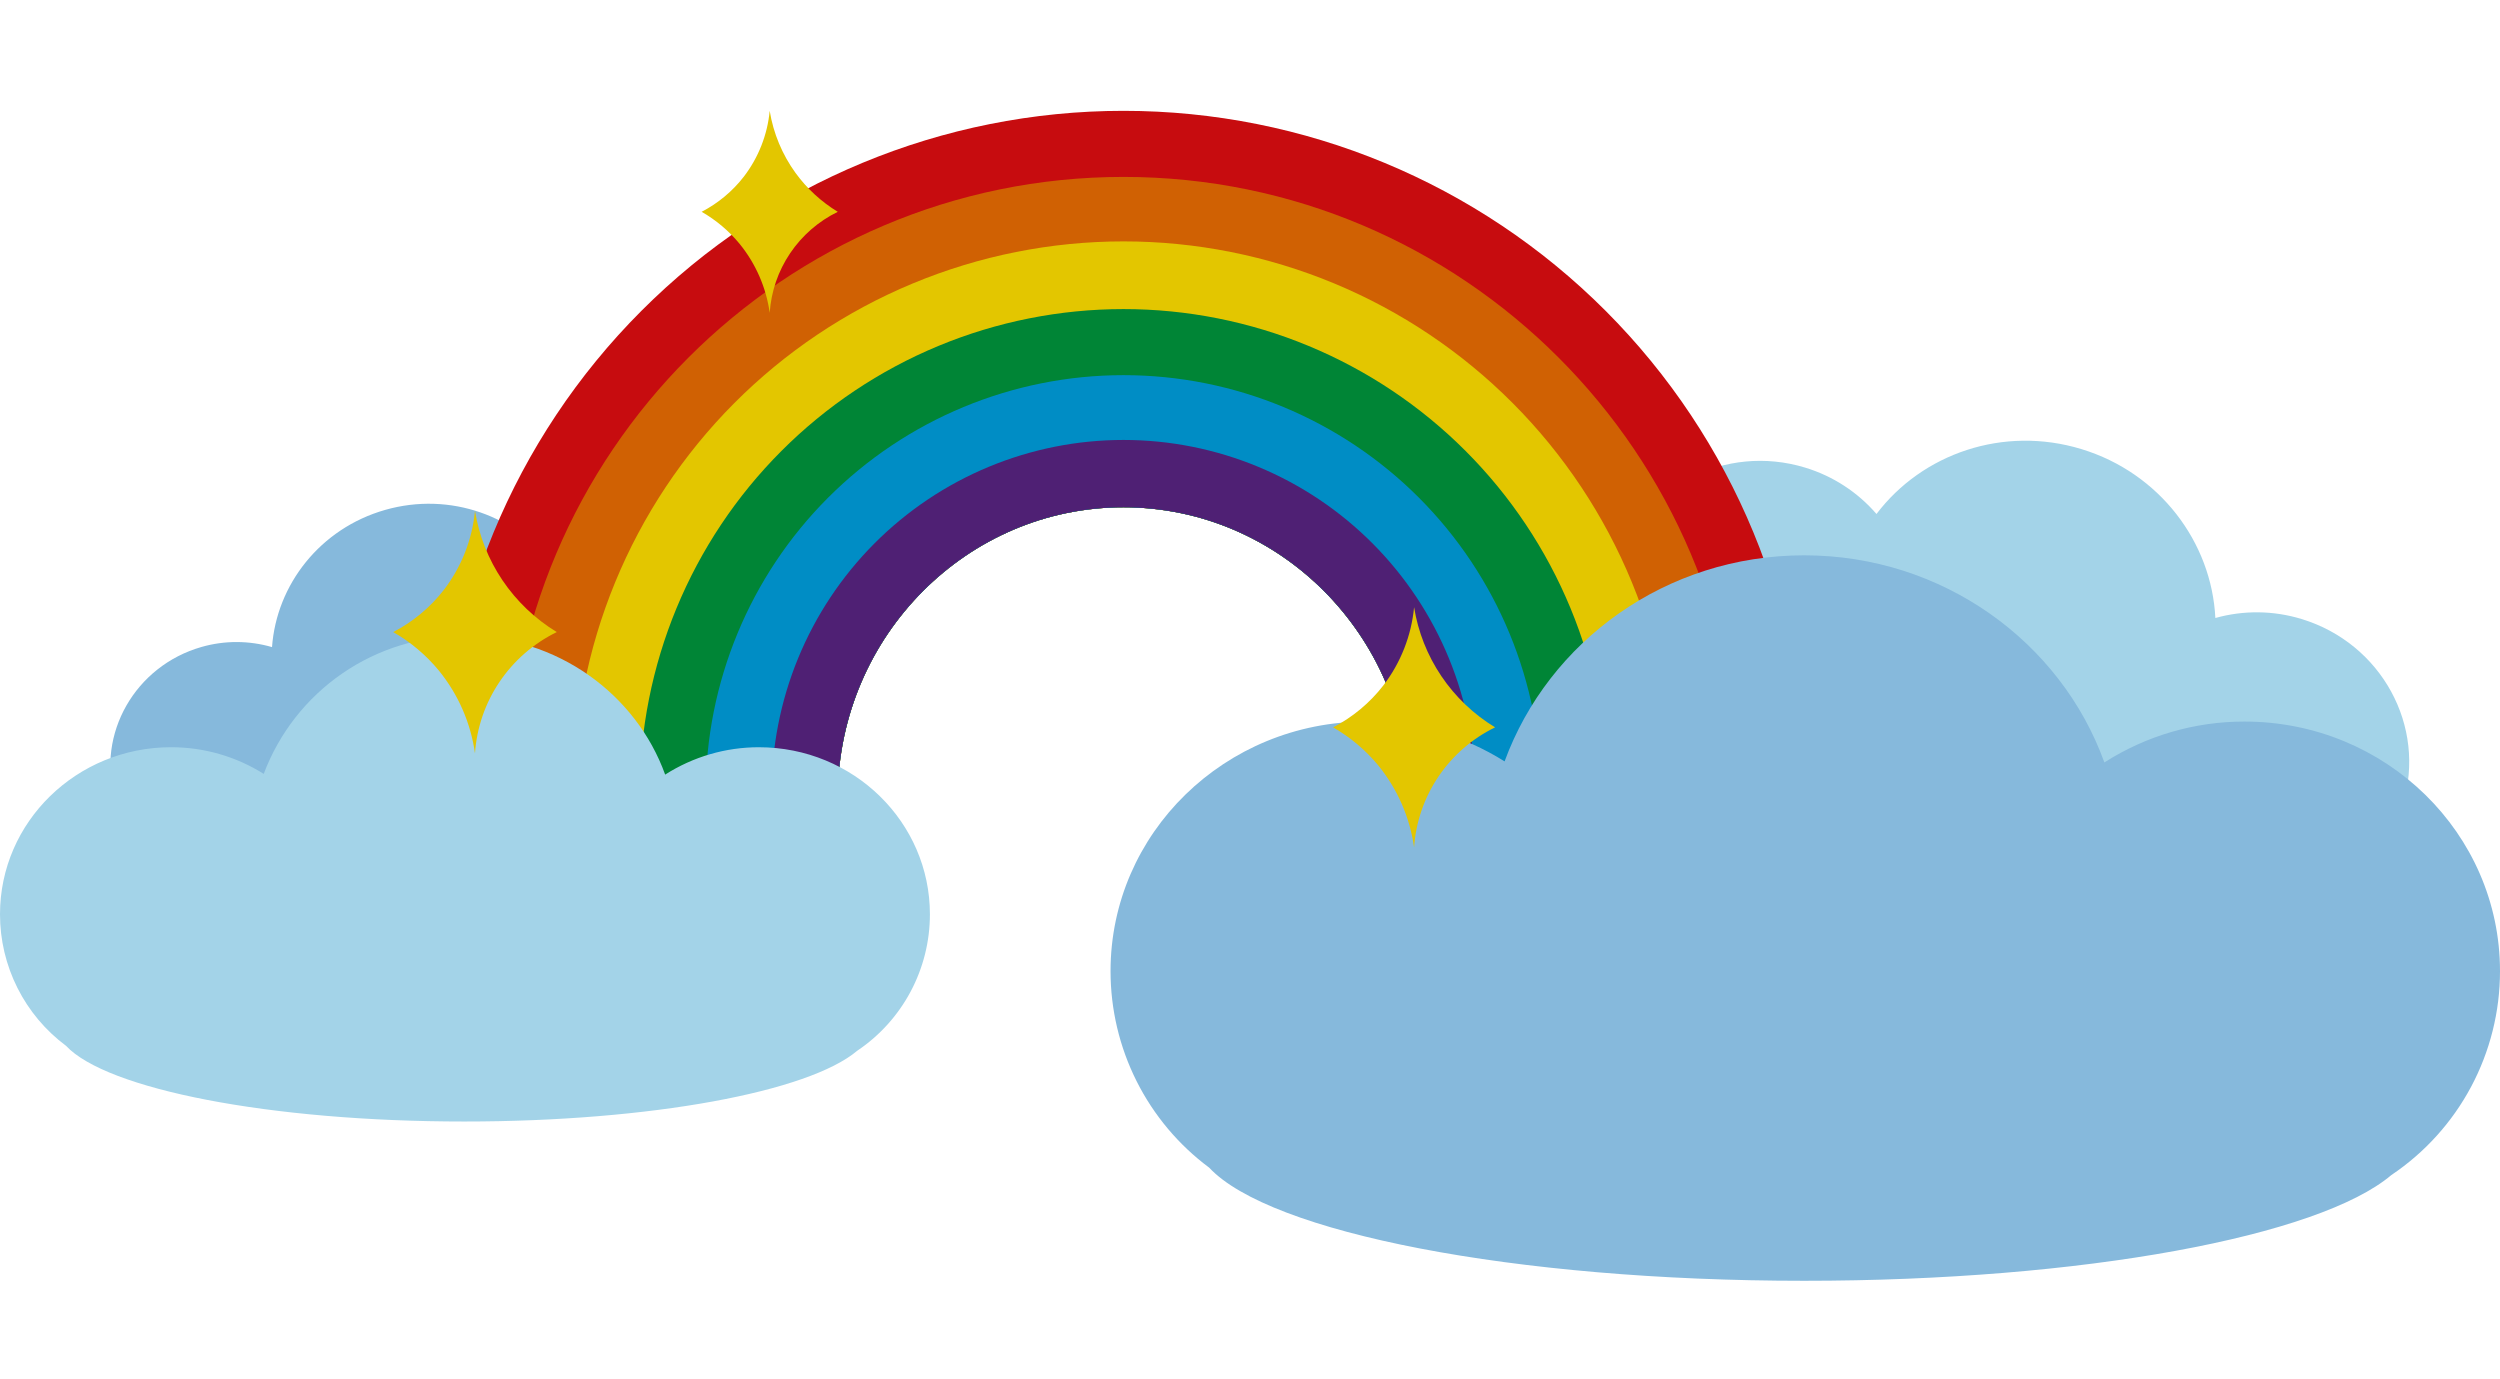 <svg width="203" height="112" viewBox="0 0 203 112" fill="none" xmlns="http://www.w3.org/2000/svg">
<path d="M195.113 65.303C197.046 58.987 193.387 52.246 186.888 50.264C184.611 49.568 182.182 49.539 179.887 50.181C179.586 44.037 175.373 38.407 169.02 36.469C162.667 34.532 156.078 36.841 152.371 41.736C150.835 39.958 148.826 38.652 146.578 37.97C140.103 35.995 133.277 39.512 131.337 45.852C130.8 47.606 130.679 49.46 130.986 51.267C131.293 53.073 132.017 54.782 133.102 56.257C134.967 60.078 145.461 65.705 158.824 69.78C171.653 73.693 183.088 74.941 187.257 73.146C189.108 72.584 190.793 71.574 192.163 70.206C193.533 68.839 194.546 67.154 195.113 65.303Z" fill="#A3D3E8"/>
<path d="M62.404 49.702C60.898 44.447 55.316 41.409 49.907 42.953C48.012 43.494 46.312 44.566 45.008 46.043C42.027 41.911 36.562 39.894 31.275 41.404C25.988 42.914 22.454 47.479 22.088 52.545C20.218 52.001 18.234 51.997 16.365 52.533C10.977 54.072 7.823 59.583 9.335 64.859C9.753 66.318 10.506 67.66 11.534 68.777C12.562 69.894 13.836 70.755 15.255 71.291C18.274 73.107 28.1 72.299 39.22 69.123C49.895 66.074 58.4 61.801 60.486 58.68C61.518 57.458 62.233 55.999 62.567 54.434C62.902 52.868 62.846 51.243 62.404 49.702Z" fill="#86B9DC"/>
<path d="M91.228 41.192C103.91 41.192 114.243 51.587 114.432 64.439H146.588C146.588 49.736 140.755 35.634 130.374 25.238C119.992 14.841 105.911 9 91.229 9C76.547 9 62.466 14.841 52.084 25.238C41.702 35.634 35.87 49.736 35.87 64.439H68.026C68.215 51.588 78.547 41.192 91.228 41.192Z" fill="#C70C0F"/>
<path d="M91.228 41.192C103.91 41.192 114.243 51.587 114.432 64.439H141.23C141.23 36.828 118.799 14.365 91.228 14.365C63.657 14.365 41.227 36.828 41.227 64.439H68.026C68.215 51.588 78.547 41.192 91.228 41.192Z" fill="#D06103"/>
<path d="M91.228 41.192C103.91 41.192 114.242 51.587 114.432 64.439H135.871C135.888 58.557 134.747 52.729 132.511 47.29C130.275 41.851 126.989 36.907 122.842 32.742C118.695 28.577 113.767 25.272 108.343 23.017C102.918 20.762 97.102 19.601 91.228 19.601C85.355 19.601 79.539 20.762 74.114 23.017C68.689 25.272 63.762 28.577 59.614 32.742C55.467 36.907 52.182 41.851 49.946 47.29C47.71 52.729 46.568 58.557 46.585 64.439H68.025C68.214 51.588 78.547 41.192 91.228 41.192Z" fill="#E3C600"/>
<path d="M91.228 41.192C103.91 41.192 114.243 51.587 114.432 64.439H130.515C130.515 59.272 129.498 54.156 127.524 49.383C125.549 44.61 122.656 40.273 119.008 36.62C115.36 32.967 111.029 30.069 106.262 28.091C101.496 26.114 96.388 25.097 91.229 25.097C86.07 25.097 80.961 26.114 76.195 28.091C71.428 30.069 67.097 32.967 63.45 36.62C59.801 40.273 56.908 44.61 54.933 49.383C52.959 54.156 51.943 59.272 51.943 64.439H68.025C68.215 51.588 78.547 41.192 91.228 41.192Z" fill="#008536"/>
<path d="M91.228 41.192C103.91 41.192 114.243 51.587 114.432 64.439H125.156C125.156 55.428 121.582 46.785 115.219 40.414C108.856 34.042 100.227 30.462 91.228 30.462C82.23 30.462 73.601 34.042 67.238 40.414C60.875 46.785 57.301 55.428 57.301 64.439H68.025C68.215 51.588 78.547 41.192 91.228 41.192Z" fill="#008DC5"/>
<path d="M91.228 41.192C103.91 41.192 114.243 51.587 114.432 64.439H119.798C119.812 60.673 119.084 56.941 117.653 53.458C116.223 49.975 114.121 46.809 111.467 44.141C108.813 41.473 105.658 39.356 102.185 37.912C98.713 36.467 94.989 35.724 91.228 35.724C87.468 35.724 83.744 36.467 80.271 37.912C76.798 39.356 73.644 41.473 70.99 44.141C68.335 46.809 66.233 49.975 64.803 53.458C63.374 56.941 62.645 60.673 62.658 64.439H68.025C68.215 51.588 78.547 41.192 91.228 41.192Z" fill="#4F2074"/>
<path d="M75.509 74.241C75.509 66.766 69.313 60.676 61.618 60.676C58.922 60.675 56.283 61.446 54.011 62.898C51.648 56.347 45.221 51.642 37.698 51.642C34.166 51.617 30.711 52.677 27.8 54.679C24.888 56.682 22.659 59.53 21.415 62.84C19.161 61.422 16.553 60.672 13.891 60.675C6.225 60.675 2.37047e-07 66.737 2.37047e-07 74.241C-0 76.316 0.484 78.363 1.415 80.217C2.346 82.072 3.697 83.682 5.361 84.92C8.646 88.441 21.875 91.067 37.697 91.067C52.886 91.067 65.682 88.643 69.602 85.324C71.419 84.105 72.909 82.455 73.94 80.522C74.97 78.589 75.509 76.432 75.509 74.241Z" fill="#A3D3E8"/>
<path d="M203 78.858C203 67.689 193.742 58.59 182.244 58.59C178.216 58.588 174.271 59.74 170.875 61.91C167.345 52.121 157.741 45.092 146.502 45.092C135.263 45.092 125.746 52.078 122.172 61.824C118.804 59.706 114.908 58.584 110.933 58.59C99.478 58.59 90.176 67.646 90.176 78.858C90.176 81.959 90.9 85.017 92.29 87.788C93.681 90.559 95.7 92.965 98.186 94.814C103.095 100.075 122.86 104 146.502 104C169.196 104 188.316 100.378 194.173 95.418C196.889 93.596 199.115 91.132 200.655 88.244C202.194 85.356 203 82.132 203 78.858Z" fill="#86B9DC"/>
<path d="M45.209 51.325C43.33 52.245 41.727 53.639 40.562 55.368C39.397 57.096 38.709 59.099 38.569 61.174C38.224 58.706 37.208 56.379 35.629 54.442C34.595 53.19 33.342 52.133 31.929 51.324C33.537 50.489 34.943 49.317 36.049 47.888C37.475 46.025 38.348 43.803 38.569 41.474C38.894 43.494 39.656 45.421 40.802 47.121C41.949 48.821 43.452 50.255 45.209 51.323V51.325Z" fill="#E3C600"/>
<path d="M121.401 59.061C119.539 59.972 117.952 61.353 116.797 63.066C115.643 64.778 114.963 66.762 114.824 68.818C114.482 66.373 113.475 64.068 111.912 62.149C110.888 60.909 109.646 59.863 108.247 59.061C109.84 58.234 111.232 57.073 112.328 55.658C113.74 53.813 114.605 51.612 114.824 49.305C115.146 51.306 115.901 53.214 117.036 54.898C118.171 56.583 119.66 58.003 121.401 59.061Z" fill="#E3C600"/>
<path d="M68.027 17.199C66.462 17.965 65.128 19.125 64.158 20.564C63.188 22.003 62.616 23.671 62.5 25.398C62.212 23.344 61.366 21.407 60.052 19.795C59.192 18.752 58.148 17.873 56.973 17.199C58.312 16.504 59.482 15.529 60.403 14.339C61.59 12.788 62.316 10.939 62.5 9C62.795 10.819 63.514 12.545 64.597 14.042C65.519 15.309 66.685 16.382 68.027 17.199Z" fill="#E3C600"/>
</svg>

